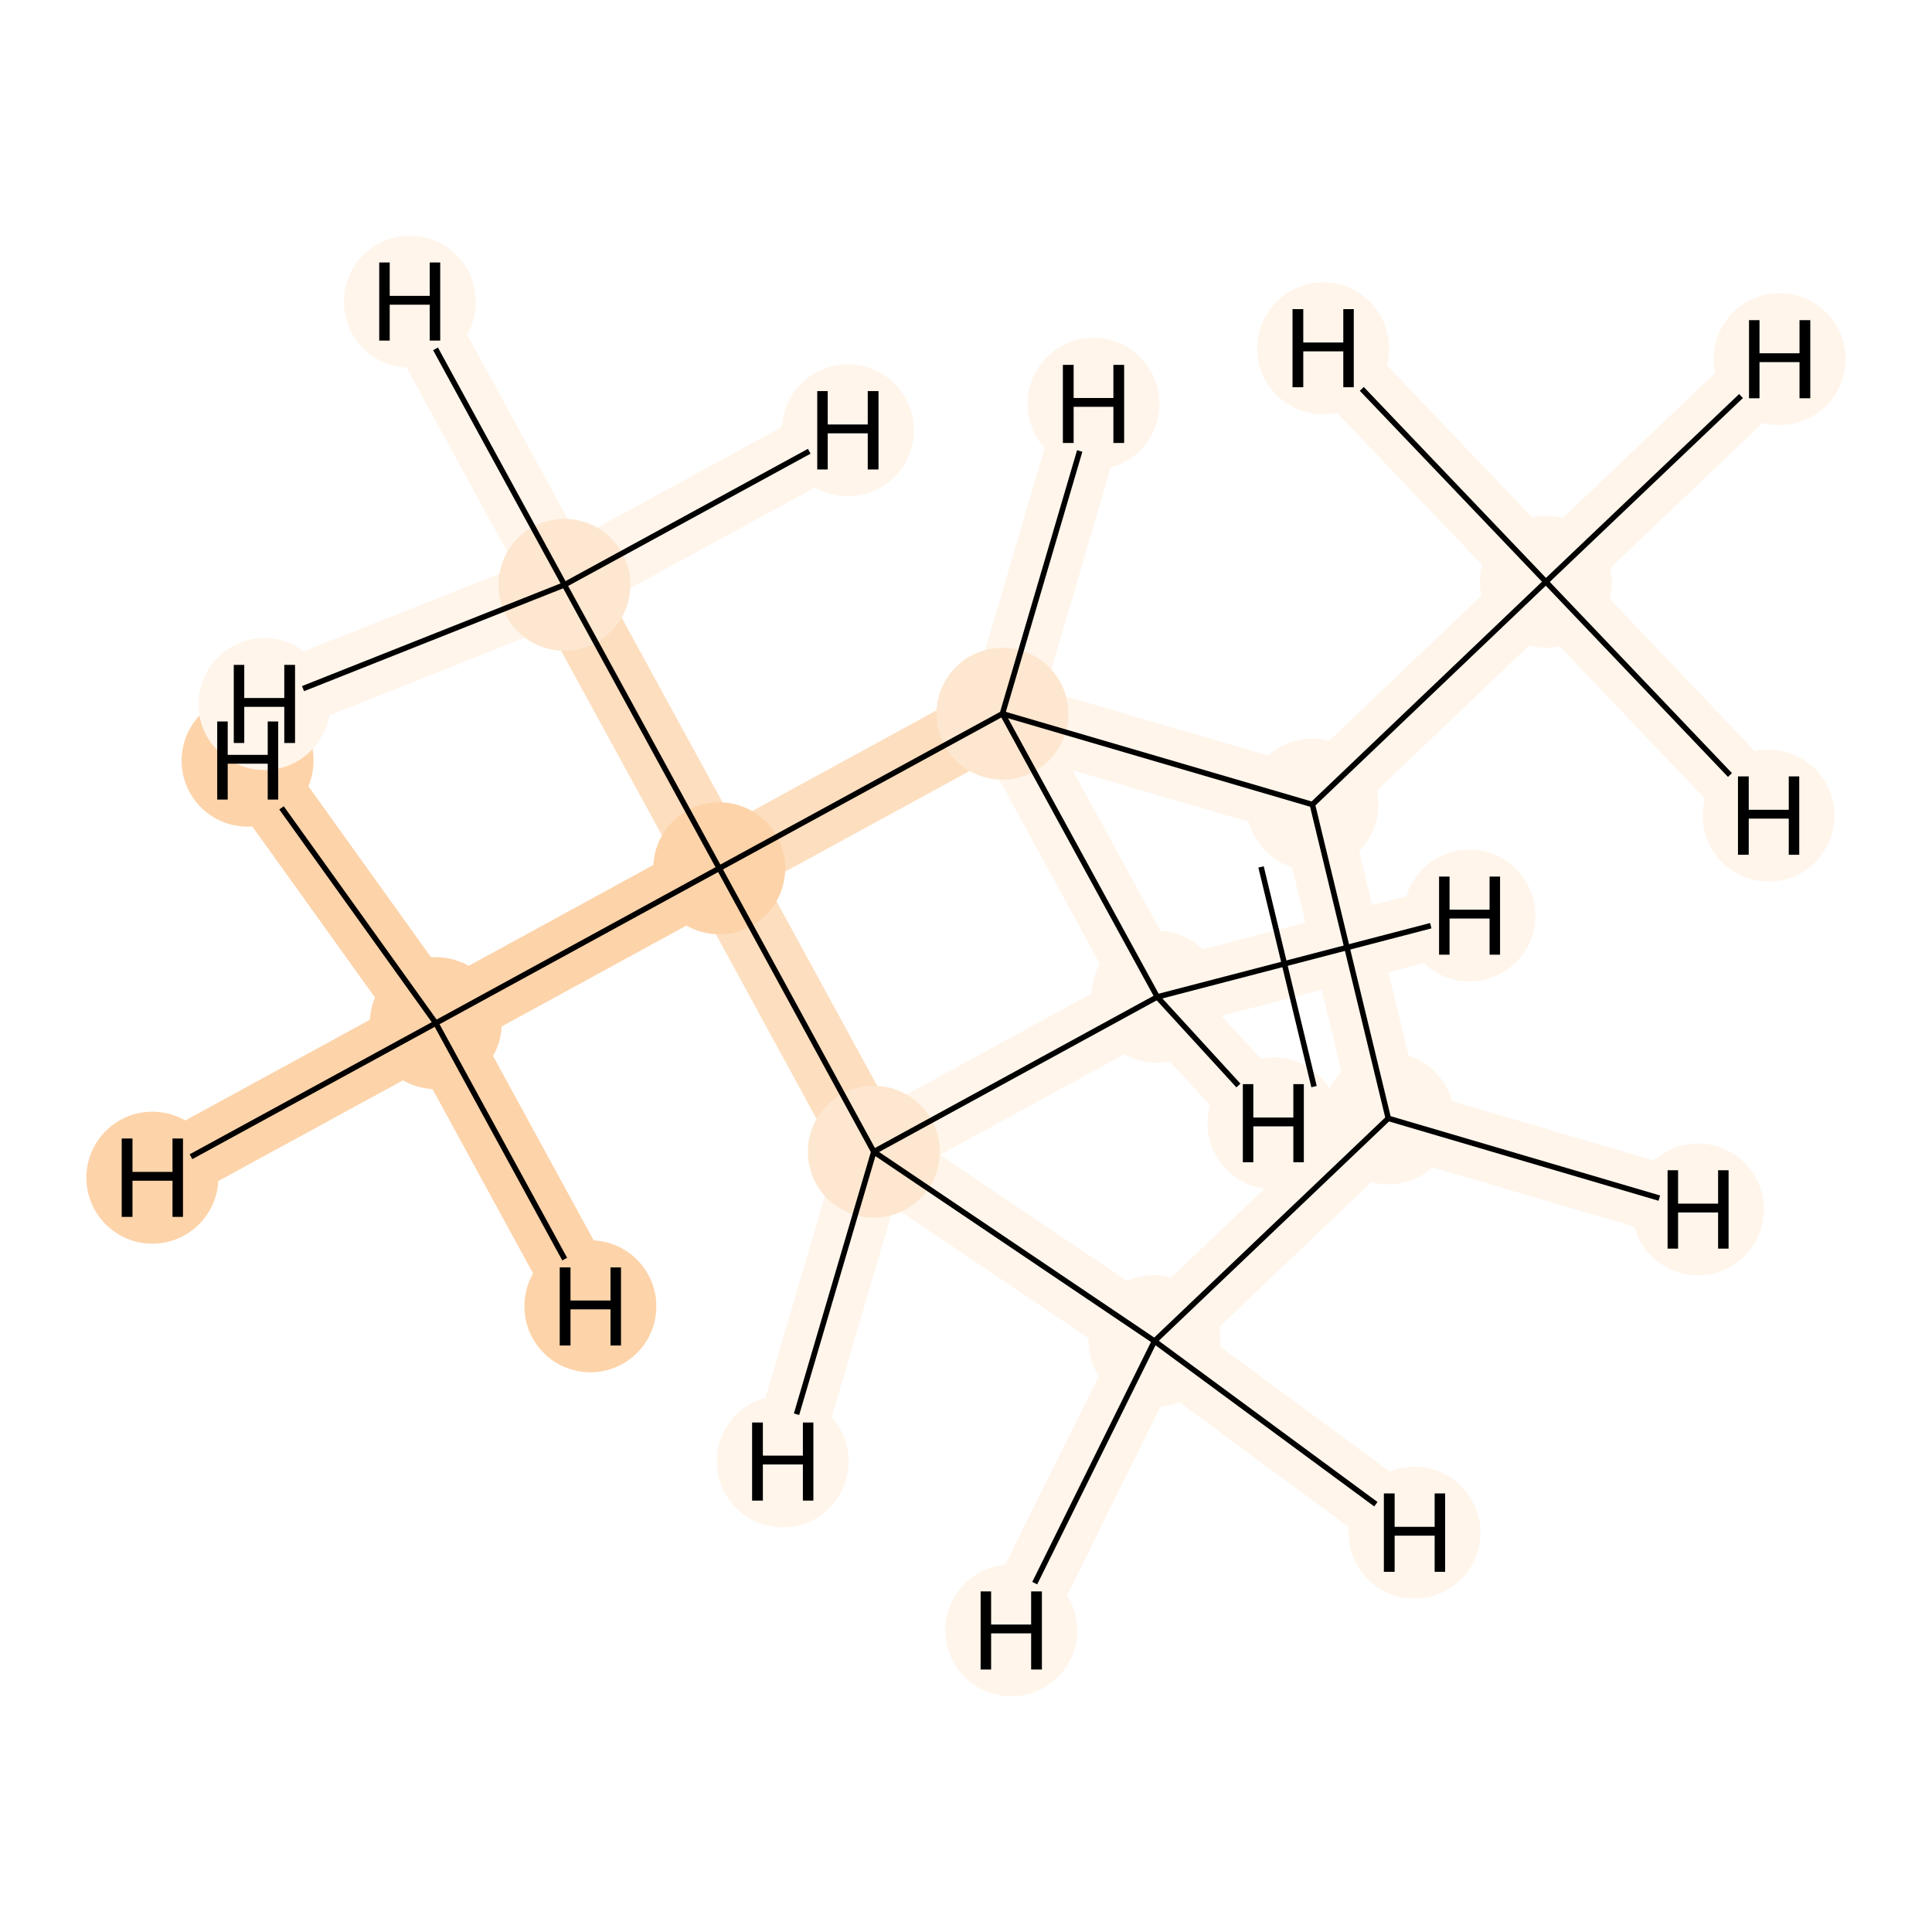 <?xml version='1.0' encoding='iso-8859-1'?>
<svg version='1.1' baseProfile='full'
              xmlns='http://www.w3.org/2000/svg'
                      xmlns:rdkit='http://www.rdkit.org/xml'
                      xmlns:xlink='http://www.w3.org/1999/xlink'
                  xml:space='preserve'
width='700px' height='700px' viewBox='0 0 700 700'>
<!-- END OF HEADER -->
<rect style='opacity:1.0;fill:#FFFFFF;stroke:none' width='700.0' height='700.0' x='0.0' y='0.0'> </rect>
<path d='M 560.1,210.8 L 475.5,291.5' style='fill:none;fill-rule:evenodd;stroke:#FFF5EB;stroke-width:25.0px;stroke-linecap:butt;stroke-linejoin:miter;stroke-opacity:1' />
<path d='M 560.1,210.8 L 644.8,130.1' style='fill:none;fill-rule:evenodd;stroke:#FFF5EB;stroke-width:25.0px;stroke-linecap:butt;stroke-linejoin:miter;stroke-opacity:1' />
<path d='M 560.1,210.8 L 640.8,295.5' style='fill:none;fill-rule:evenodd;stroke:#FFF5EB;stroke-width:25.0px;stroke-linecap:butt;stroke-linejoin:miter;stroke-opacity:1' />
<path d='M 560.1,210.8 L 479.4,126.2' style='fill:none;fill-rule:evenodd;stroke:#FFF5EB;stroke-width:25.0px;stroke-linecap:butt;stroke-linejoin:miter;stroke-opacity:1' />
<path d='M 475.5,291.5 L 503.0,405.2' style='fill:none;fill-rule:evenodd;stroke:#FFF5EB;stroke-width:25.0px;stroke-linecap:butt;stroke-linejoin:miter;stroke-opacity:1' />
<path d='M 475.5,291.5 L 363.2,258.6' style='fill:none;fill-rule:evenodd;stroke:#FFF5EB;stroke-width:25.0px;stroke-linecap:butt;stroke-linejoin:miter;stroke-opacity:1' />
<path d='M 503.0,405.2 L 418.3,485.9' style='fill:none;fill-rule:evenodd;stroke:#FFF5EB;stroke-width:25.0px;stroke-linecap:butt;stroke-linejoin:miter;stroke-opacity:1' />
<path d='M 503.0,405.2 L 615.2,438.2' style='fill:none;fill-rule:evenodd;stroke:#FFF5EB;stroke-width:25.0px;stroke-linecap:butt;stroke-linejoin:miter;stroke-opacity:1' />
<path d='M 418.3,485.9 L 316.6,417.3' style='fill:none;fill-rule:evenodd;stroke:#FFF5EB;stroke-width:25.0px;stroke-linecap:butt;stroke-linejoin:miter;stroke-opacity:1' />
<path d='M 418.3,485.9 L 512.5,555.3' style='fill:none;fill-rule:evenodd;stroke:#FFF5EB;stroke-width:25.0px;stroke-linecap:butt;stroke-linejoin:miter;stroke-opacity:1' />
<path d='M 418.3,485.9 L 366.4,590.7' style='fill:none;fill-rule:evenodd;stroke:#FFF5EB;stroke-width:25.0px;stroke-linecap:butt;stroke-linejoin:miter;stroke-opacity:1' />
<path d='M 316.6,417.3 L 419.3,361.2' style='fill:none;fill-rule:evenodd;stroke:#FFF5EB;stroke-width:25.0px;stroke-linecap:butt;stroke-linejoin:miter;stroke-opacity:1' />
<path d='M 316.6,417.3 L 260.6,314.6' style='fill:none;fill-rule:evenodd;stroke:#FDDEBE;stroke-width:25.0px;stroke-linecap:butt;stroke-linejoin:miter;stroke-opacity:1' />
<path d='M 316.6,417.3 L 283.6,529.5' style='fill:none;fill-rule:evenodd;stroke:#FFF5EB;stroke-width:25.0px;stroke-linecap:butt;stroke-linejoin:miter;stroke-opacity:1' />
<path d='M 419.3,361.2 L 363.2,258.6' style='fill:none;fill-rule:evenodd;stroke:#FFF5EB;stroke-width:25.0px;stroke-linecap:butt;stroke-linejoin:miter;stroke-opacity:1' />
<path d='M 419.3,361.2 L 532.4,331.7' style='fill:none;fill-rule:evenodd;stroke:#FFF5EB;stroke-width:25.0px;stroke-linecap:butt;stroke-linejoin:miter;stroke-opacity:1' />
<path d='M 419.3,361.2 L 461.4,407.0' style='fill:none;fill-rule:evenodd;stroke:#FFF5EB;stroke-width:25.0px;stroke-linecap:butt;stroke-linejoin:miter;stroke-opacity:1' />
<path d='M 363.2,258.6 L 260.6,314.6' style='fill:none;fill-rule:evenodd;stroke:#FDDEBE;stroke-width:25.0px;stroke-linecap:butt;stroke-linejoin:miter;stroke-opacity:1' />
<path d='M 363.2,258.6 L 396.2,146.3' style='fill:none;fill-rule:evenodd;stroke:#FFF5EB;stroke-width:25.0px;stroke-linecap:butt;stroke-linejoin:miter;stroke-opacity:1' />
<path d='M 260.6,314.6 L 157.9,370.7' style='fill:none;fill-rule:evenodd;stroke:#FDD3A9;stroke-width:25.0px;stroke-linecap:butt;stroke-linejoin:miter;stroke-opacity:1' />
<path d='M 260.6,314.6 L 204.5,211.9' style='fill:none;fill-rule:evenodd;stroke:#FDDEBE;stroke-width:25.0px;stroke-linecap:butt;stroke-linejoin:miter;stroke-opacity:1' />
<path d='M 157.9,370.7 L 55.2,426.7' style='fill:none;fill-rule:evenodd;stroke:#FDD3A9;stroke-width:25.0px;stroke-linecap:butt;stroke-linejoin:miter;stroke-opacity:1' />
<path d='M 157.9,370.7 L 89.7,275.6' style='fill:none;fill-rule:evenodd;stroke:#FDD3A9;stroke-width:25.0px;stroke-linecap:butt;stroke-linejoin:miter;stroke-opacity:1' />
<path d='M 157.9,370.7 L 213.9,473.3' style='fill:none;fill-rule:evenodd;stroke:#FDD3A9;stroke-width:25.0px;stroke-linecap:butt;stroke-linejoin:miter;stroke-opacity:1' />
<path d='M 204.5,211.9 L 148.5,109.3' style='fill:none;fill-rule:evenodd;stroke:#FFF5EB;stroke-width:25.0px;stroke-linecap:butt;stroke-linejoin:miter;stroke-opacity:1' />
<path d='M 204.5,211.9 L 95.8,255.1' style='fill:none;fill-rule:evenodd;stroke:#FFF5EB;stroke-width:25.0px;stroke-linecap:butt;stroke-linejoin:miter;stroke-opacity:1' />
<path d='M 204.5,211.9 L 307.2,155.9' style='fill:none;fill-rule:evenodd;stroke:#FFF5EB;stroke-width:25.0px;stroke-linecap:butt;stroke-linejoin:miter;stroke-opacity:1' />
<ellipse cx='560.1' cy='210.8' rx='23.4' ry='23.4'  style='fill:#FFF5EB;fill-rule:evenodd;stroke:#FFF5EB;stroke-width:1.0px;stroke-linecap:butt;stroke-linejoin:miter;stroke-opacity:1' />
<ellipse cx='475.5' cy='291.5' rx='23.4' ry='23.4'  style='fill:#FFF5EB;fill-rule:evenodd;stroke:#FFF5EB;stroke-width:1.0px;stroke-linecap:butt;stroke-linejoin:miter;stroke-opacity:1' />
<ellipse cx='503.0' cy='405.2' rx='23.4' ry='23.4'  style='fill:#FFF5EB;fill-rule:evenodd;stroke:#FFF5EB;stroke-width:1.0px;stroke-linecap:butt;stroke-linejoin:miter;stroke-opacity:1' />
<ellipse cx='418.3' cy='485.9' rx='23.4' ry='23.4'  style='fill:#FFF5EB;fill-rule:evenodd;stroke:#FFF5EB;stroke-width:1.0px;stroke-linecap:butt;stroke-linejoin:miter;stroke-opacity:1' />
<ellipse cx='316.6' cy='417.3' rx='23.4' ry='23.4'  style='fill:#FEE7D0;fill-rule:evenodd;stroke:#FEE7D0;stroke-width:1.0px;stroke-linecap:butt;stroke-linejoin:miter;stroke-opacity:1' />
<ellipse cx='419.3' cy='361.2' rx='23.4' ry='23.4'  style='fill:#FFF5EB;fill-rule:evenodd;stroke:#FFF5EB;stroke-width:1.0px;stroke-linecap:butt;stroke-linejoin:miter;stroke-opacity:1' />
<ellipse cx='363.2' cy='258.6' rx='23.4' ry='23.4'  style='fill:#FEE7D0;fill-rule:evenodd;stroke:#FEE7D0;stroke-width:1.0px;stroke-linecap:butt;stroke-linejoin:miter;stroke-opacity:1' />
<ellipse cx='260.6' cy='314.6' rx='23.4' ry='23.4'  style='fill:#FDD3A9;fill-rule:evenodd;stroke:#FDD3A9;stroke-width:1.0px;stroke-linecap:butt;stroke-linejoin:miter;stroke-opacity:1' />
<ellipse cx='157.9' cy='370.7' rx='23.4' ry='23.4'  style='fill:#FDD3A9;fill-rule:evenodd;stroke:#FDD3A9;stroke-width:1.0px;stroke-linecap:butt;stroke-linejoin:miter;stroke-opacity:1' />
<ellipse cx='204.5' cy='211.9' rx='23.4' ry='23.4'  style='fill:#FEE7D0;fill-rule:evenodd;stroke:#FEE7D0;stroke-width:1.0px;stroke-linecap:butt;stroke-linejoin:miter;stroke-opacity:1' />
<ellipse cx='644.8' cy='130.1' rx='23.4' ry='23.4'  style='fill:#FFF5EB;fill-rule:evenodd;stroke:#FFF5EB;stroke-width:1.0px;stroke-linecap:butt;stroke-linejoin:miter;stroke-opacity:1' />
<ellipse cx='640.8' cy='295.5' rx='23.4' ry='23.4'  style='fill:#FFF5EB;fill-rule:evenodd;stroke:#FFF5EB;stroke-width:1.0px;stroke-linecap:butt;stroke-linejoin:miter;stroke-opacity:1' />
<ellipse cx='479.4' cy='126.2' rx='23.4' ry='23.4'  style='fill:#FFF5EB;fill-rule:evenodd;stroke:#FFF5EB;stroke-width:1.0px;stroke-linecap:butt;stroke-linejoin:miter;stroke-opacity:1' />
<ellipse cx='615.2' cy='438.2' rx='23.4' ry='23.4'  style='fill:#FFF5EB;fill-rule:evenodd;stroke:#FFF5EB;stroke-width:1.0px;stroke-linecap:butt;stroke-linejoin:miter;stroke-opacity:1' />
<ellipse cx='512.5' cy='555.3' rx='23.4' ry='23.4'  style='fill:#FFF5EB;fill-rule:evenodd;stroke:#FFF5EB;stroke-width:1.0px;stroke-linecap:butt;stroke-linejoin:miter;stroke-opacity:1' />
<ellipse cx='366.4' cy='590.7' rx='23.4' ry='23.4'  style='fill:#FFF5EB;fill-rule:evenodd;stroke:#FFF5EB;stroke-width:1.0px;stroke-linecap:butt;stroke-linejoin:miter;stroke-opacity:1' />
<ellipse cx='283.6' cy='529.5' rx='23.4' ry='23.4'  style='fill:#FFF5EB;fill-rule:evenodd;stroke:#FFF5EB;stroke-width:1.0px;stroke-linecap:butt;stroke-linejoin:miter;stroke-opacity:1' />
<ellipse cx='532.4' cy='331.7' rx='23.4' ry='23.4'  style='fill:#FFF5EB;fill-rule:evenodd;stroke:#FFF5EB;stroke-width:1.0px;stroke-linecap:butt;stroke-linejoin:miter;stroke-opacity:1' />
<ellipse cx='461.4' cy='407.0' rx='23.4' ry='23.4'  style='fill:#FFF5EB;fill-rule:evenodd;stroke:#FFF5EB;stroke-width:1.0px;stroke-linecap:butt;stroke-linejoin:miter;stroke-opacity:1' />
<ellipse cx='396.2' cy='146.3' rx='23.4' ry='23.4'  style='fill:#FFF5EB;fill-rule:evenodd;stroke:#FFF5EB;stroke-width:1.0px;stroke-linecap:butt;stroke-linejoin:miter;stroke-opacity:1' />
<ellipse cx='55.2' cy='426.7' rx='23.4' ry='23.4'  style='fill:#FDD3A9;fill-rule:evenodd;stroke:#FDD3A9;stroke-width:1.0px;stroke-linecap:butt;stroke-linejoin:miter;stroke-opacity:1' />
<ellipse cx='89.7' cy='275.6' rx='23.4' ry='23.4'  style='fill:#FDD3A9;fill-rule:evenodd;stroke:#FDD3A9;stroke-width:1.0px;stroke-linecap:butt;stroke-linejoin:miter;stroke-opacity:1' />
<ellipse cx='213.9' cy='473.3' rx='23.4' ry='23.4'  style='fill:#FDD3A9;fill-rule:evenodd;stroke:#FDD3A9;stroke-width:1.0px;stroke-linecap:butt;stroke-linejoin:miter;stroke-opacity:1' />
<ellipse cx='148.5' cy='109.3' rx='23.4' ry='23.4'  style='fill:#FFF5EB;fill-rule:evenodd;stroke:#FFF5EB;stroke-width:1.0px;stroke-linecap:butt;stroke-linejoin:miter;stroke-opacity:1' />
<ellipse cx='95.8' cy='255.1' rx='23.4' ry='23.4'  style='fill:#FFF5EB;fill-rule:evenodd;stroke:#FFF5EB;stroke-width:1.0px;stroke-linecap:butt;stroke-linejoin:miter;stroke-opacity:1' />
<ellipse cx='307.2' cy='155.9' rx='23.4' ry='23.4'  style='fill:#FFF5EB;fill-rule:evenodd;stroke:#FFF5EB;stroke-width:1.0px;stroke-linecap:butt;stroke-linejoin:miter;stroke-opacity:1' />
<path class='bond-0 atom-0 atom-1' d='M 560.1,210.8 L 475.5,291.5' style='fill:none;fill-rule:evenodd;stroke:#000000;stroke-width:2.0px;stroke-linecap:butt;stroke-linejoin:miter;stroke-opacity:1' />
<path class='bond-11 atom-0 atom-10' d='M 560.1,210.8 L 630.8,143.5' style='fill:none;fill-rule:evenodd;stroke:#000000;stroke-width:2.0px;stroke-linecap:butt;stroke-linejoin:miter;stroke-opacity:1' />
<path class='bond-12 atom-0 atom-11' d='M 560.1,210.8 L 626.8,280.8' style='fill:none;fill-rule:evenodd;stroke:#000000;stroke-width:2.0px;stroke-linecap:butt;stroke-linejoin:miter;stroke-opacity:1' />
<path class='bond-13 atom-0 atom-12' d='M 560.1,210.8 L 493.4,140.9' style='fill:none;fill-rule:evenodd;stroke:#000000;stroke-width:2.0px;stroke-linecap:butt;stroke-linejoin:miter;stroke-opacity:1' />
<path class='bond-1 atom-1 atom-2' d='M 475.5,291.5 L 503.0,405.2' style='fill:none;fill-rule:evenodd;stroke:#000000;stroke-width:2.0px;stroke-linecap:butt;stroke-linejoin:miter;stroke-opacity:1' />
<path class='bond-1 atom-1 atom-2' d='M 456.9,314.1 L 476.1,393.7' style='fill:none;fill-rule:evenodd;stroke:#000000;stroke-width:2.0px;stroke-linecap:butt;stroke-linejoin:miter;stroke-opacity:1' />
<path class='bond-9 atom-6 atom-1' d='M 363.2,258.6 L 475.5,291.5' style='fill:none;fill-rule:evenodd;stroke:#000000;stroke-width:2.0px;stroke-linecap:butt;stroke-linejoin:miter;stroke-opacity:1' />
<path class='bond-2 atom-2 atom-3' d='M 503.0,405.2 L 418.3,485.9' style='fill:none;fill-rule:evenodd;stroke:#000000;stroke-width:2.0px;stroke-linecap:butt;stroke-linejoin:miter;stroke-opacity:1' />
<path class='bond-14 atom-2 atom-13' d='M 503.0,405.2 L 601.2,434.1' style='fill:none;fill-rule:evenodd;stroke:#000000;stroke-width:2.0px;stroke-linecap:butt;stroke-linejoin:miter;stroke-opacity:1' />
<path class='bond-3 atom-3 atom-4' d='M 418.3,485.9 L 316.6,417.3' style='fill:none;fill-rule:evenodd;stroke:#000000;stroke-width:2.0px;stroke-linecap:butt;stroke-linejoin:miter;stroke-opacity:1' />
<path class='bond-15 atom-3 atom-14' d='M 418.3,485.9 L 498.5,545.0' style='fill:none;fill-rule:evenodd;stroke:#000000;stroke-width:2.0px;stroke-linecap:butt;stroke-linejoin:miter;stroke-opacity:1' />
<path class='bond-16 atom-3 atom-15' d='M 418.3,485.9 L 374.9,573.6' style='fill:none;fill-rule:evenodd;stroke:#000000;stroke-width:2.0px;stroke-linecap:butt;stroke-linejoin:miter;stroke-opacity:1' />
<path class='bond-4 atom-4 atom-5' d='M 316.6,417.3 L 419.3,361.2' style='fill:none;fill-rule:evenodd;stroke:#000000;stroke-width:2.0px;stroke-linecap:butt;stroke-linejoin:miter;stroke-opacity:1' />
<path class='bond-10 atom-7 atom-4' d='M 260.6,314.6 L 316.6,417.3' style='fill:none;fill-rule:evenodd;stroke:#000000;stroke-width:2.0px;stroke-linecap:butt;stroke-linejoin:miter;stroke-opacity:1' />
<path class='bond-17 atom-4 atom-16' d='M 316.6,417.3 L 288.6,512.4' style='fill:none;fill-rule:evenodd;stroke:#000000;stroke-width:2.0px;stroke-linecap:butt;stroke-linejoin:miter;stroke-opacity:1' />
<path class='bond-5 atom-5 atom-6' d='M 419.3,361.2 L 363.2,258.6' style='fill:none;fill-rule:evenodd;stroke:#000000;stroke-width:2.0px;stroke-linecap:butt;stroke-linejoin:miter;stroke-opacity:1' />
<path class='bond-18 atom-5 atom-17' d='M 419.3,361.2 L 518.4,335.4' style='fill:none;fill-rule:evenodd;stroke:#000000;stroke-width:2.0px;stroke-linecap:butt;stroke-linejoin:miter;stroke-opacity:1' />
<path class='bond-19 atom-5 atom-18' d='M 419.3,361.2 L 448.7,393.3' style='fill:none;fill-rule:evenodd;stroke:#000000;stroke-width:2.0px;stroke-linecap:butt;stroke-linejoin:miter;stroke-opacity:1' />
<path class='bond-6 atom-6 atom-7' d='M 363.2,258.6 L 260.6,314.6' style='fill:none;fill-rule:evenodd;stroke:#000000;stroke-width:2.0px;stroke-linecap:butt;stroke-linejoin:miter;stroke-opacity:1' />
<path class='bond-20 atom-6 atom-19' d='M 363.2,258.6 L 391.2,163.4' style='fill:none;fill-rule:evenodd;stroke:#000000;stroke-width:2.0px;stroke-linecap:butt;stroke-linejoin:miter;stroke-opacity:1' />
<path class='bond-7 atom-7 atom-8' d='M 260.6,314.6 L 157.9,370.7' style='fill:none;fill-rule:evenodd;stroke:#000000;stroke-width:2.0px;stroke-linecap:butt;stroke-linejoin:miter;stroke-opacity:1' />
<path class='bond-8 atom-7 atom-9' d='M 260.6,314.6 L 204.5,211.9' style='fill:none;fill-rule:evenodd;stroke:#000000;stroke-width:2.0px;stroke-linecap:butt;stroke-linejoin:miter;stroke-opacity:1' />
<path class='bond-21 atom-8 atom-20' d='M 157.9,370.7 L 69.2,419.1' style='fill:none;fill-rule:evenodd;stroke:#000000;stroke-width:2.0px;stroke-linecap:butt;stroke-linejoin:miter;stroke-opacity:1' />
<path class='bond-22 atom-8 atom-21' d='M 157.9,370.7 L 102.0,292.7' style='fill:none;fill-rule:evenodd;stroke:#000000;stroke-width:2.0px;stroke-linecap:butt;stroke-linejoin:miter;stroke-opacity:1' />
<path class='bond-23 atom-8 atom-22' d='M 157.9,370.7 L 204.6,456.2' style='fill:none;fill-rule:evenodd;stroke:#000000;stroke-width:2.0px;stroke-linecap:butt;stroke-linejoin:miter;stroke-opacity:1' />
<path class='bond-24 atom-9 atom-23' d='M 204.5,211.9 L 157.8,126.4' style='fill:none;fill-rule:evenodd;stroke:#000000;stroke-width:2.0px;stroke-linecap:butt;stroke-linejoin:miter;stroke-opacity:1' />
<path class='bond-25 atom-9 atom-24' d='M 204.5,211.9 L 109.8,249.5' style='fill:none;fill-rule:evenodd;stroke:#000000;stroke-width:2.0px;stroke-linecap:butt;stroke-linejoin:miter;stroke-opacity:1' />
<path class='bond-26 atom-9 atom-25' d='M 204.5,211.9 L 293.2,163.5' style='fill:none;fill-rule:evenodd;stroke:#000000;stroke-width:2.0px;stroke-linecap:butt;stroke-linejoin:miter;stroke-opacity:1' />
<path  class='atom-10' d='M 633.7 116.0
L 637.5 116.0
L 637.5 128.0
L 652.0 128.0
L 652.0 116.0
L 655.9 116.0
L 655.9 144.3
L 652.0 144.3
L 652.0 131.2
L 637.5 131.2
L 637.5 144.3
L 633.7 144.3
L 633.7 116.0
' fill='#000000'/>
<path  class='atom-11' d='M 629.7 281.3
L 633.6 281.3
L 633.6 293.4
L 648.1 293.4
L 648.1 281.3
L 651.9 281.3
L 651.9 309.7
L 648.1 309.7
L 648.1 296.6
L 633.6 296.6
L 633.6 309.7
L 629.7 309.7
L 629.7 281.3
' fill='#000000'/>
<path  class='atom-12' d='M 468.3 112.0
L 472.2 112.0
L 472.2 124.1
L 486.7 124.1
L 486.7 112.0
L 490.5 112.0
L 490.5 140.3
L 486.7 140.3
L 486.7 127.3
L 472.2 127.3
L 472.2 140.3
L 468.3 140.3
L 468.3 112.0
' fill='#000000'/>
<path  class='atom-13' d='M 604.2 424.0
L 608.0 424.0
L 608.0 436.1
L 622.5 436.1
L 622.5 424.0
L 626.3 424.0
L 626.3 452.4
L 622.5 452.4
L 622.5 439.3
L 608.0 439.3
L 608.0 452.4
L 604.2 452.4
L 604.2 424.0
' fill='#000000'/>
<path  class='atom-14' d='M 501.4 541.1
L 505.3 541.1
L 505.3 553.2
L 519.8 553.2
L 519.8 541.1
L 523.6 541.1
L 523.6 569.5
L 519.8 569.5
L 519.8 556.4
L 505.3 556.4
L 505.3 569.5
L 501.4 569.5
L 501.4 541.1
' fill='#000000'/>
<path  class='atom-15' d='M 355.3 576.6
L 359.1 576.6
L 359.1 588.6
L 373.6 588.6
L 373.6 576.6
L 377.5 576.6
L 377.5 604.9
L 373.6 604.9
L 373.6 591.8
L 359.1 591.8
L 359.1 604.9
L 355.3 604.9
L 355.3 576.6
' fill='#000000'/>
<path  class='atom-16' d='M 272.5 515.4
L 276.4 515.4
L 276.4 527.4
L 290.9 527.4
L 290.9 515.4
L 294.7 515.4
L 294.7 543.7
L 290.9 543.7
L 290.9 530.6
L 276.4 530.6
L 276.4 543.7
L 272.5 543.7
L 272.5 515.4
' fill='#000000'/>
<path  class='atom-17' d='M 521.4 317.6
L 525.2 317.6
L 525.2 329.6
L 539.7 329.6
L 539.7 317.6
L 543.5 317.6
L 543.5 345.9
L 539.7 345.9
L 539.7 332.8
L 525.2 332.8
L 525.2 345.9
L 521.4 345.9
L 521.4 317.6
' fill='#000000'/>
<path  class='atom-18' d='M 450.3 392.8
L 454.1 392.8
L 454.1 404.9
L 468.6 404.9
L 468.6 392.8
L 472.4 392.8
L 472.4 421.1
L 468.6 421.1
L 468.6 408.1
L 454.1 408.1
L 454.1 421.1
L 450.3 421.1
L 450.3 392.8
' fill='#000000'/>
<path  class='atom-19' d='M 385.1 132.2
L 389.0 132.2
L 389.0 144.2
L 403.4 144.2
L 403.4 132.2
L 407.3 132.2
L 407.3 160.5
L 403.4 160.5
L 403.4 147.4
L 389.0 147.4
L 389.0 160.5
L 385.1 160.5
L 385.1 132.2
' fill='#000000'/>
<path  class='atom-20' d='M 44.1 412.5
L 48.0 412.5
L 48.0 424.6
L 62.5 424.6
L 62.5 412.5
L 66.3 412.5
L 66.3 440.9
L 62.5 440.9
L 62.5 427.8
L 48.0 427.8
L 48.0 440.9
L 44.1 440.9
L 44.1 412.5
' fill='#000000'/>
<path  class='atom-21' d='M 78.7 261.4
L 82.5 261.4
L 82.5 273.5
L 97.0 273.5
L 97.0 261.4
L 100.8 261.4
L 100.8 289.7
L 97.0 289.7
L 97.0 276.7
L 82.5 276.7
L 82.5 289.7
L 78.7 289.7
L 78.7 261.4
' fill='#000000'/>
<path  class='atom-22' d='M 202.8 459.2
L 206.7 459.2
L 206.7 471.2
L 221.2 471.2
L 221.2 459.2
L 225.0 459.2
L 225.0 487.5
L 221.2 487.5
L 221.2 474.4
L 206.7 474.4
L 206.7 487.5
L 202.8 487.5
L 202.8 459.2
' fill='#000000'/>
<path  class='atom-23' d='M 137.4 95.1
L 141.2 95.1
L 141.2 107.2
L 155.7 107.2
L 155.7 95.1
L 159.5 95.1
L 159.5 123.4
L 155.7 123.4
L 155.7 110.4
L 141.2 110.4
L 141.2 123.4
L 137.4 123.4
L 137.4 95.1
' fill='#000000'/>
<path  class='atom-24' d='M 84.7 240.9
L 88.5 240.9
L 88.5 252.9
L 103.0 252.9
L 103.0 240.9
L 106.9 240.9
L 106.9 269.2
L 103.0 269.2
L 103.0 256.1
L 88.5 256.1
L 88.5 269.2
L 84.7 269.2
L 84.7 240.9
' fill='#000000'/>
<path  class='atom-25' d='M 296.1 141.7
L 299.9 141.7
L 299.9 153.8
L 314.4 153.8
L 314.4 141.7
L 318.3 141.7
L 318.3 170.1
L 314.4 170.1
L 314.4 157.0
L 299.9 157.0
L 299.9 170.1
L 296.1 170.1
L 296.1 141.7
' fill='#000000'/>
</svg>
